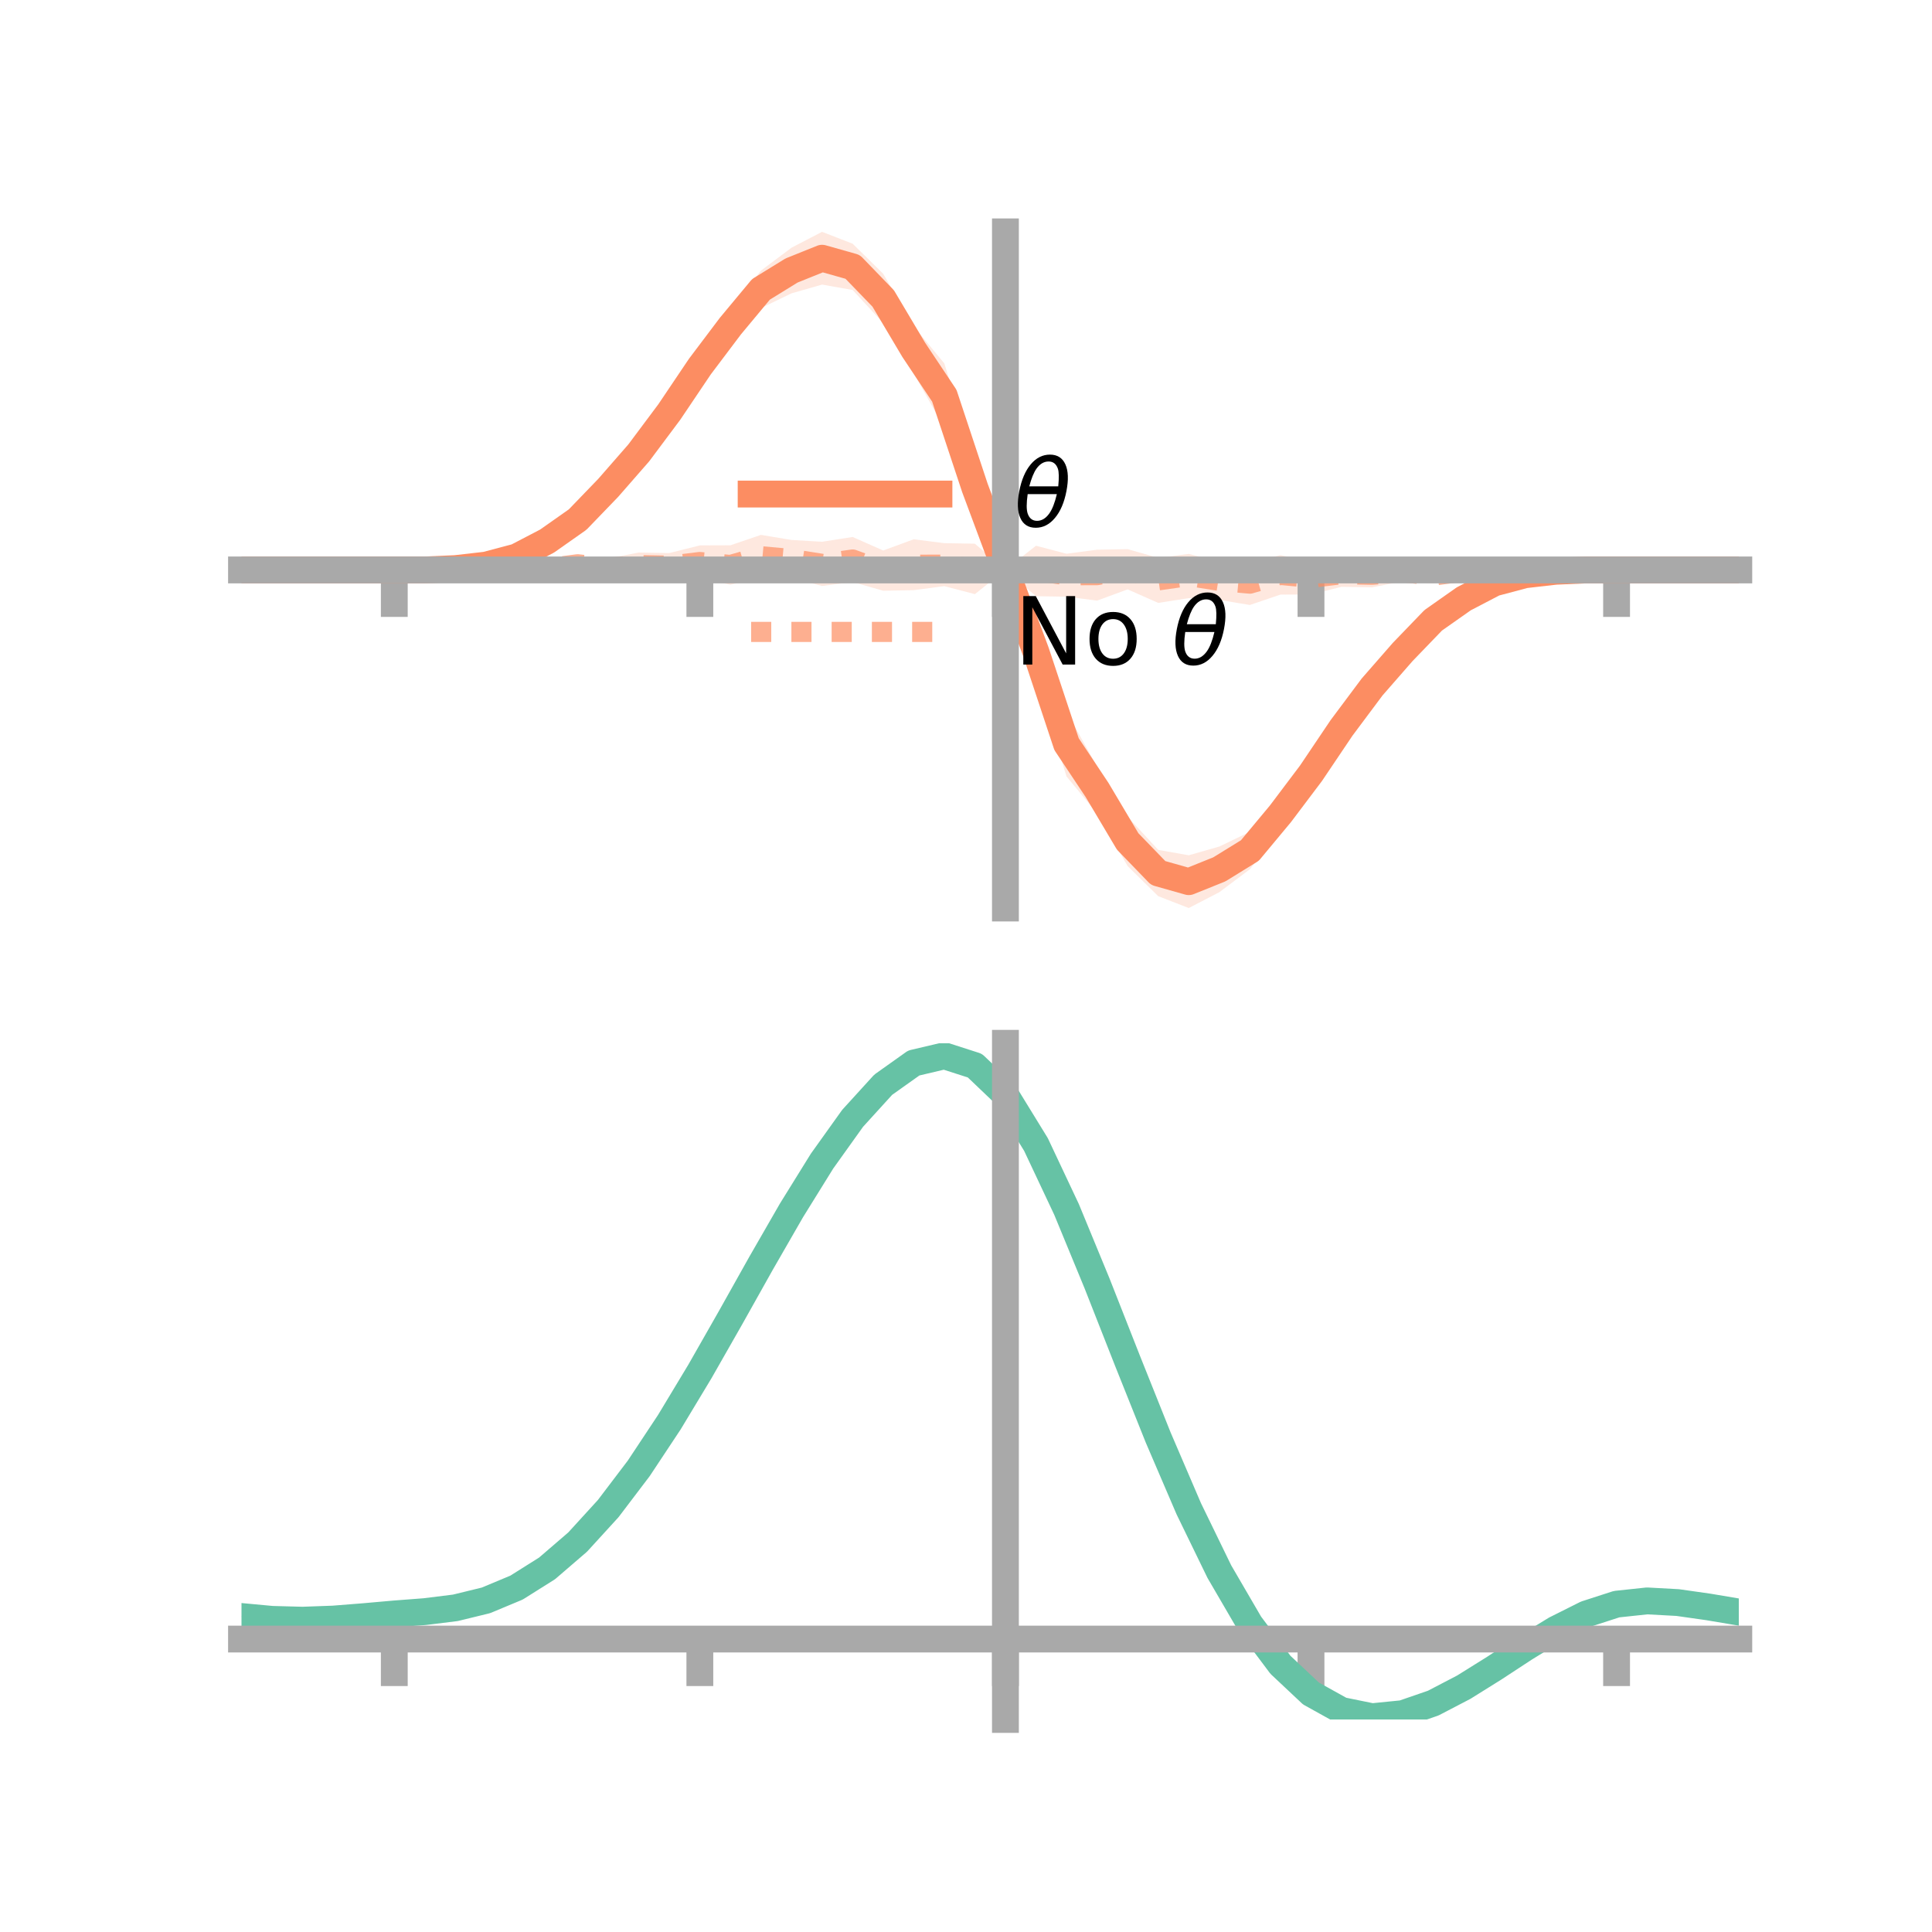 <?xml version="1.0" encoding="utf-8" standalone="no"?>
<!DOCTYPE svg PUBLIC "-//W3C//DTD SVG 1.1//EN"
  "http://www.w3.org/Graphics/SVG/1.1/DTD/svg11.dtd">
<!-- Created with matplotlib (https://matplotlib.org/) -->
<svg height="144pt" version="1.1" viewBox="0 0 144 144" width="144pt" xmlns="http://www.w3.org/2000/svg" xmlns:xlink="http://www.w3.org/1999/xlink">
 <defs>
  <style type="text/css">*{stroke-linecap:butt;stroke-linejoin:round;}</style>
 </defs>
 <g id="figure_1">
  <g id="patch_1">
   <path d="M 0 144 
L 144 144 
L 144 0 
L 0 0 
z
" style="fill:none;"/>
  </g>
  <g id="axes_1">
   <g id="patch_2">
    <path d="M 18 67.68 
L 129.6 67.68 
L 129.6 17.28 
L 18 17.28 
z
" style="fill:none;"/>
   </g>
   <g id="PolyCollection_1">
    <path clip-path="url(#pe958a3bdc4)" d="M 18 42.48 
L 18 42.48 
L 20.278 42.48 
L 22.555 42.48 
L 24.833 42.48 
L 27.11 42.48 
L 29.388 42.48 
L 31.665 42.434 
L 33.943 42.245 
L 36.22 41.873 
L 38.498 41.208 
L 40.776 39.912 
L 43.053 37.964 
L 45.331 35.574 
L 47.608 32.916 
L 49.886 29.749 
L 52.163 26.017 
L 54.441 23.026 
L 56.718 20.172 
L 58.996 18.461 
L 61.273 17.28 
L 63.551 18.165 
L 65.829 20.406 
L 68.106 24.33 
L 70.384 27.085 
L 72.661 34.364 
L 74.939 42.468 
L 77.216 46.608 
L 79.494 53.054 
L 81.771 57.135 
L 84.049 60.877 
L 86.327 63.346 
L 88.604 63.748 
L 90.882 63.096 
L 93.159 61.998 
L 95.437 59.378 
L 97.714 56.327 
L 99.992 53.292 
L 102.269 50.361 
L 104.547 47.807 
L 106.824 45.472 
L 109.102 44.215 
L 111.38 43.139 
L 113.657 42.593 
L 115.935 42.442 
L 118.212 42.436 
L 120.49 42.48 
L 122.767 42.48 
L 125.045 42.48 
L 127.322 42.48 
L 129.6 42.48 
L 129.6 42.48 
L 129.6 42.48 
L 127.322 42.48 
L 125.045 42.48 
L 122.767 42.48 
L 120.49 42.48 
L 118.212 42.526 
L 115.935 42.715 
L 113.657 43.087 
L 111.38 43.752 
L 109.102 45.048 
L 106.824 46.996 
L 104.547 49.386 
L 102.269 52.044 
L 99.992 55.211 
L 97.714 58.943 
L 95.437 61.934 
L 93.159 64.788 
L 90.882 66.499 
L 88.604 67.68 
L 86.327 66.795 
L 84.049 64.554 
L 81.771 60.63 
L 79.494 57.875 
L 77.216 50.596 
L 74.939 42.468 
L 72.661 38.352 
L 70.384 31.906 
L 68.106 27.825 
L 65.829 24.083 
L 63.551 21.614 
L 61.273 21.212 
L 58.996 21.864 
L 56.718 22.962 
L 54.441 25.582 
L 52.163 28.633 
L 49.886 31.668 
L 47.608 34.599 
L 45.331 37.153 
L 43.053 39.488 
L 40.776 40.745 
L 38.498 41.821 
L 36.22 42.367 
L 33.943 42.518 
L 31.665 42.524 
L 29.388 42.48 
L 27.11 42.48 
L 24.833 42.48 
L 22.555 42.48 
L 20.278 42.48 
L 18 42.48 
z
" style="fill:#fc8d62;fill-opacity:0.2;"/>
   </g>
   <g id="PolyCollection_2">
    <path clip-path="url(#pe958a3bdc4)" d="M 18 42.48 
L 18 42.48 
L 20.278 42.48 
L 22.555 42.48 
L 24.833 42.48 
L 27.11 42.48 
L 29.388 42.48 
L 31.665 42.404 
L 33.943 42.269 
L 36.22 42.101 
L 38.498 41.896 
L 40.776 41.845 
L 43.053 41.486 
L 45.331 41.636 
L 47.608 41.181 
L 49.886 41.222 
L 52.163 40.651 
L 54.441 40.643 
L 56.718 39.868 
L 58.996 40.246 
L 61.273 40.379 
L 63.551 40.023 
L 65.829 41.031 
L 68.106 40.195 
L 70.384 40.485 
L 72.661 40.523 
L 74.939 42.468 
L 77.216 40.676 
L 79.494 41.273 
L 81.771 40.972 
L 84.049 40.93 
L 86.327 41.579 
L 88.604 41.286 
L 90.882 41.873 
L 93.159 41.91 
L 95.437 41.379 
L 97.714 41.834 
L 99.992 41.849 
L 102.269 41.9 
L 104.547 41.976 
L 106.824 42.33 
L 109.102 42.085 
L 111.38 42.265 
L 113.657 42.314 
L 115.935 42.365 
L 118.212 42.447 
L 120.49 42.48 
L 122.767 42.48 
L 125.045 42.48 
L 127.322 42.48 
L 129.6 42.48 
L 129.6 42.48 
L 129.6 42.48 
L 127.322 42.48 
L 125.045 42.48 
L 122.767 42.48 
L 120.49 42.48 
L 118.212 42.556 
L 115.935 42.691 
L 113.657 42.859 
L 111.38 43.064 
L 109.102 43.115 
L 106.824 43.474 
L 104.547 43.324 
L 102.269 43.779 
L 99.992 43.738 
L 97.714 44.309 
L 95.437 44.317 
L 93.159 45.092 
L 90.882 44.714 
L 88.604 44.581 
L 86.327 44.937 
L 84.049 43.929 
L 81.771 44.765 
L 79.494 44.475 
L 77.216 44.437 
L 74.939 42.468 
L 72.661 44.284 
L 70.384 43.687 
L 68.106 43.988 
L 65.829 44.03 
L 63.551 43.381 
L 61.273 43.674 
L 58.996 43.087 
L 56.718 43.05 
L 54.441 43.581 
L 52.163 43.126 
L 49.886 43.111 
L 47.608 43.06 
L 45.331 42.984 
L 43.053 42.63 
L 40.776 42.875 
L 38.498 42.695 
L 36.22 42.646 
L 33.943 42.595 
L 31.665 42.513 
L 29.388 42.48 
L 27.11 42.48 
L 24.833 42.48 
L 22.555 42.48 
L 20.278 42.48 
L 18 42.48 
z
" style="fill:#fc8d62;fill-opacity:0.2;"/>
   </g>
   <g id="matplotlib.axis_1">
    <g id="xtick_1">
     <g id="line2d_1">
      <defs>
       <path d="M 0 0 
L 0 3.5 
" id="ma923f59ecc" style="stroke:#a9a9a9;stroke-width:2;"/>
      </defs>
      <g>
       <use style="fill:#a9a9a9;stroke:#a9a9a9;stroke-width:2;" x="29.388" xlink:href="#ma923f59ecc" y="42.48"/>
      </g>
     </g>
    </g>
    <g id="xtick_2">
     <g id="line2d_2">
      <g>
       <use style="fill:#a9a9a9;stroke:#a9a9a9;stroke-width:2;" x="52.163" xlink:href="#ma923f59ecc" y="42.48"/>
      </g>
     </g>
    </g>
    <g id="xtick_3">
     <g id="line2d_3">
      <g>
       <use style="fill:#a9a9a9;stroke:#a9a9a9;stroke-width:2;" x="74.939" xlink:href="#ma923f59ecc" y="42.48"/>
      </g>
     </g>
    </g>
    <g id="xtick_4">
     <g id="line2d_4">
      <g>
       <use style="fill:#a9a9a9;stroke:#a9a9a9;stroke-width:2;" x="97.714" xlink:href="#ma923f59ecc" y="42.48"/>
      </g>
     </g>
    </g>
    <g id="xtick_5">
     <g id="line2d_5">
      <g>
       <use style="fill:#a9a9a9;stroke:#a9a9a9;stroke-width:2;" x="120.49" xlink:href="#ma923f59ecc" y="42.48"/>
      </g>
     </g>
    </g>
   </g>
   <g id="matplotlib.axis_2"/>
   <g id="line2d_6">
    <path clip-path="url(#pe958a3bdc4)" d="M 18 42.48 
L 20.278 42.48 
L 22.555 42.48 
L 24.833 42.48 
L 27.11 42.48 
L 29.388 42.48 
L 31.665 42.479 
L 33.943 42.381 
L 36.22 42.12 
L 38.498 41.515 
L 40.776 40.328 
L 43.053 38.726 
L 45.331 36.364 
L 47.608 33.757 
L 49.886 30.708 
L 52.163 27.325 
L 54.441 24.304 
L 56.718 21.567 
L 58.996 20.163 
L 61.273 19.246 
L 63.551 19.89 
L 65.829 22.245 
L 68.106 26.077 
L 70.384 29.495 
L 72.661 36.358 
L 74.939 42.468 
L 77.216 48.602 
L 79.494 55.465 
L 81.771 58.883 
L 84.049 62.715 
L 86.327 65.07 
L 88.604 65.714 
L 90.882 64.797 
L 93.159 63.393 
L 95.437 60.656 
L 97.714 57.635 
L 99.992 54.252 
L 102.269 51.203 
L 104.547 48.596 
L 106.824 46.234 
L 109.102 44.632 
L 111.38 43.445 
L 113.657 42.84 
L 115.935 42.579 
L 118.212 42.481 
L 120.49 42.48 
L 122.767 42.48 
L 125.045 42.48 
L 127.322 42.48 
L 129.6 42.48 
" style="fill:none;stroke:#fc8d62;stroke-linecap:square;stroke-width:2;"/>
   </g>
   <g id="line2d_7">
    <path clip-path="url(#pe958a3bdc4)" d="M 18 42.48 
L 20.278 42.48 
L 22.555 42.48 
L 24.833 42.48 
L 27.11 42.48 
L 29.388 42.48 
L 31.665 42.458 
L 33.943 42.432 
L 36.22 42.373 
L 38.498 42.295 
L 40.776 42.36 
L 43.053 42.058 
L 45.331 42.31 
L 47.608 42.121 
L 49.886 42.166 
L 52.163 41.889 
L 54.441 42.112 
L 56.718 41.459 
L 58.996 41.666 
L 61.273 42.026 
L 63.551 41.702 
L 65.829 42.53 
L 68.106 42.092 
L 70.384 42.086 
L 72.661 42.404 
L 74.939 42.468 
L 77.216 42.556 
L 79.494 42.874 
L 81.771 42.868 
L 84.049 42.43 
L 86.327 43.258 
L 88.604 42.934 
L 90.882 43.294 
L 93.159 43.501 
L 95.437 42.848 
L 97.714 43.071 
L 99.992 42.794 
L 102.269 42.839 
L 104.547 42.65 
L 106.824 42.902 
L 109.102 42.6 
L 111.38 42.665 
L 113.657 42.587 
L 115.935 42.528 
L 118.212 42.502 
L 120.49 42.48 
L 122.767 42.48 
L 125.045 42.48 
L 127.322 42.48 
L 129.6 42.48 
" style="fill:none;stroke:#fc8d62;stroke-dasharray:1.5,1.5;stroke-dashoffset:0;stroke-opacity:0.7;stroke-width:1.5;"/>
   </g>
   <g id="patch_3">
    <path d="M 74.939 67.68 
L 74.939 17.28 
" style="fill:none;stroke:#a9a9a9;stroke-linecap:square;stroke-linejoin:miter;stroke-width:2;"/>
   </g>
   <g id="patch_4">
    <path d="M 129.6 67.68 
L 129.6 17.28 
" style="fill:none;"/>
   </g>
   <g id="patch_5">
    <path d="M 18 42.48 
L 129.6 42.48 
" style="fill:none;stroke:#a9a9a9;stroke-linecap:square;stroke-linejoin:miter;stroke-width:2;"/>
   </g>
   <g id="patch_6">
    <path d="M 18 17.28 
L 129.6 17.28 
" style="fill:none;"/>
   </g>
   <g id="legend_1">
    <g id="line2d_8">
     <path d="M 55.985 36.824 
L 69.985 36.824 
" style="fill:none;stroke:#fc8d62;stroke-linecap:square;stroke-width:2;"/>
    </g>
    <g id="line2d_9"/>
    <g id="text_1">
     <!-- $\theta$ -->
     <g transform="translate(75.585 39.274)scale(0.07 -0.07)">
      <defs>
       <path d="M 45.516 34.672 
L 14.453 34.672 
Q 12.359 20.062 14.5 13.875 
Q 17.188 6.25 24.469 6.25 
Q 31.781 6.25 37.359 13.922 
Q 42.234 20.656 45.516 34.672 
z
M 47.016 42.969 
Q 48.344 56.844 46.625 61.719 
Q 43.953 69.438 36.766 69.438 
Q 29.297 69.438 23.828 61.812 
Q 19.531 55.672 16.156 42.969 
z
M 38.188 76.766 
Q 49.906 76.766 54.594 66.406 
Q 59.281 56.109 55.719 37.844 
Q 52.203 19.625 43.453 9.281 
Q 34.766 -1.125 23.047 -1.125 
Q 11.281 -1.125 6.641 9.281 
Q 2 19.625 5.516 37.844 
Q 9.078 56.109 17.719 66.406 
Q 26.422 76.766 38.188 76.766 
z
" id="DejaVuSans-Oblique-952"/>
      </defs>
      <use transform="translate(0 0.234)" xlink:href="#DejaVuSans-Oblique-952"/>
     </g>
    </g>
    <g id="line2d_10">
     <path d="M 55.985 47.099 
L 69.985 47.099 
" style="fill:none;stroke:#fc8d62;stroke-dasharray:1.5,1.5;stroke-dashoffset:0;stroke-opacity:0.7;stroke-width:1.5;"/>
    </g>
    <g id="line2d_11"/>
    <g id="text_2">
     <!-- No $\theta$ -->
     <g transform="translate(75.585 49.549)scale(0.07 -0.07)">
      <defs>
       <path d="M 9.812 72.906 
L 23.094 72.906 
L 55.422 11.922 
L 55.422 72.906 
L 64.984 72.906 
L 64.984 0 
L 51.703 0 
L 19.391 60.984 
L 19.391 0 
L 9.812 0 
z
" id="DejaVuSans-78"/>
       <path d="M 30.609 48.391 
Q 23.391 48.391 19.188 42.75 
Q 14.984 37.109 14.984 27.297 
Q 14.984 17.484 19.156 11.844 
Q 23.344 6.203 30.609 6.203 
Q 37.797 6.203 41.984 11.859 
Q 46.188 17.531 46.188 27.297 
Q 46.188 37.016 41.984 42.703 
Q 37.797 48.391 30.609 48.391 
z
M 30.609 56 
Q 42.328 56 49.016 48.375 
Q 55.719 40.766 55.719 27.297 
Q 55.719 13.875 49.016 6.219 
Q 42.328 -1.422 30.609 -1.422 
Q 18.844 -1.422 12.172 6.219 
Q 5.516 13.875 5.516 27.297 
Q 5.516 40.766 12.172 48.375 
Q 18.844 56 30.609 56 
z
" id="DejaVuSans-111"/>
       <path id="DejaVuSans-32"/>
      </defs>
      <use transform="translate(0 0.234)" xlink:href="#DejaVuSans-78"/>
      <use transform="translate(74.805 0.234)" xlink:href="#DejaVuSans-111"/>
      <use transform="translate(135.986 0.234)" xlink:href="#DejaVuSans-32"/>
      <use transform="translate(167.773 0.234)" xlink:href="#DejaVuSans-Oblique-952"/>
     </g>
    </g>
   </g>
  </g>
  <g id="axes_2">
   <g id="patch_7">
    <path d="M 18 128.16 
L 129.6 128.16 
L 129.6 77.76 
L 18 77.76 
z
" style="fill:none;"/>
   </g>
   <g id="PolyCollection_3">
    <path clip-path="url(#pf192010787)" d="M 18 120.525 
L 18 120.446 
L 20.278 120.668 
L 22.555 120.73 
L 24.833 120.641 
L 27.11 120.452 
L 29.388 120.242 
L 31.665 120.063 
L 33.943 119.775 
L 36.22 119.214 
L 38.498 118.252 
L 40.776 116.799 
L 43.053 114.801 
L 45.331 112.251 
L 47.608 109.182 
L 49.886 105.662 
L 52.163 101.792 
L 54.441 97.702 
L 56.718 93.547 
L 58.996 89.501 
L 61.273 85.753 
L 63.551 82.502 
L 65.829 79.952 
L 68.106 78.305 
L 70.384 77.76 
L 72.661 78.506 
L 74.939 80.714 
L 77.216 84.474 
L 79.494 89.382 
L 81.771 94.984 
L 84.049 100.859 
L 86.327 106.642 
L 88.604 112.03 
L 90.882 116.79 
L 93.159 120.758 
L 95.437 123.838 
L 97.714 126.002 
L 99.992 127.279 
L 102.269 127.749 
L 104.547 127.527 
L 106.824 126.754 
L 109.102 125.586 
L 111.38 124.186 
L 113.657 122.719 
L 115.935 121.344 
L 118.212 120.215 
L 120.49 119.482 
L 122.767 119.241 
L 125.045 119.371 
L 127.322 119.705 
L 129.6 120.1 
L 129.6 120.205 
L 129.6 120.205 
L 127.322 119.836 
L 125.045 119.521 
L 122.767 119.403 
L 120.49 119.648 
L 118.212 120.389 
L 115.935 121.542 
L 113.657 122.959 
L 111.38 124.475 
L 109.102 125.921 
L 106.824 127.126 
L 104.547 127.924 
L 102.269 128.16 
L 99.992 127.702 
L 97.714 126.447 
L 95.437 124.331 
L 93.159 121.335 
L 90.882 117.487 
L 88.604 112.876 
L 86.327 107.656 
L 84.049 102.049 
L 81.771 96.346 
L 79.494 90.905 
L 77.216 86.136 
L 74.939 82.484 
L 72.661 80.346 
L 70.384 79.627 
L 68.106 80.157 
L 65.829 81.747 
L 63.551 84.202 
L 61.273 87.324 
L 58.996 90.917 
L 56.718 94.789 
L 54.441 98.758 
L 52.163 102.661 
L 49.886 106.351 
L 47.608 109.706 
L 45.331 112.635 
L 43.053 115.075 
L 40.776 116.998 
L 38.498 118.409 
L 36.22 119.351 
L 33.943 119.9 
L 31.665 120.179 
L 29.388 120.347 
L 27.11 120.542 
L 24.833 120.713 
L 22.555 120.788 
L 20.278 120.728 
L 18 120.525 
z
" style="fill:#66c2a5;fill-opacity:0.2;"/>
   </g>
   <g id="matplotlib.axis_3">
    <g id="xtick_6">
     <g id="line2d_12">
      <g>
       <use style="fill:#a9a9a9;stroke:#a9a9a9;stroke-width:2;" x="29.388" xlink:href="#ma923f59ecc" y="122.166"/>
      </g>
     </g>
    </g>
    <g id="xtick_7">
     <g id="line2d_13">
      <g>
       <use style="fill:#a9a9a9;stroke:#a9a9a9;stroke-width:2;" x="52.163" xlink:href="#ma923f59ecc" y="122.166"/>
      </g>
     </g>
    </g>
    <g id="xtick_8">
     <g id="line2d_14">
      <g>
       <use style="fill:#a9a9a9;stroke:#a9a9a9;stroke-width:2;" x="74.939" xlink:href="#ma923f59ecc" y="122.166"/>
      </g>
     </g>
    </g>
    <g id="xtick_9">
     <g id="line2d_15">
      <g>
       <use style="fill:#a9a9a9;stroke:#a9a9a9;stroke-width:2;" x="97.714" xlink:href="#ma923f59ecc" y="122.166"/>
      </g>
     </g>
    </g>
    <g id="xtick_10">
     <g id="line2d_16">
      <g>
       <use style="fill:#a9a9a9;stroke:#a9a9a9;stroke-width:2;" x="120.49" xlink:href="#ma923f59ecc" y="122.166"/>
      </g>
     </g>
    </g>
   </g>
   <g id="matplotlib.axis_4"/>
   <g id="line2d_17">
    <path clip-path="url(#pf192010787)" d="M 18 120.486 
L 20.278 120.698 
L 22.555 120.759 
L 24.833 120.677 
L 27.11 120.497 
L 29.388 120.295 
L 31.665 120.121 
L 33.943 119.838 
L 36.22 119.282 
L 38.498 118.331 
L 40.776 116.898 
L 43.053 114.938 
L 45.331 112.443 
L 47.608 109.444 
L 49.886 106.006 
L 52.163 102.227 
L 54.441 98.23 
L 56.718 94.168 
L 58.996 90.209 
L 61.273 86.538 
L 63.551 83.352 
L 65.829 80.85 
L 68.106 79.231 
L 70.384 78.694 
L 72.661 79.426 
L 74.939 81.599 
L 77.216 85.305 
L 79.494 90.143 
L 81.771 95.665 
L 84.049 101.454 
L 86.327 107.149 
L 88.604 112.453 
L 90.882 117.138 
L 93.159 121.046 
L 95.437 124.085 
L 97.714 126.224 
L 99.992 127.49 
L 102.269 127.954 
L 104.547 127.725 
L 106.824 126.94 
L 109.102 125.753 
L 111.38 124.331 
L 113.657 122.839 
L 115.935 121.443 
L 118.212 120.302 
L 120.49 119.565 
L 122.767 119.322 
L 125.045 119.446 
L 127.322 119.77 
L 129.6 120.153 
" style="fill:none;stroke:#66c2a5;stroke-linecap:square;stroke-width:2;"/>
   </g>
   <g id="patch_8">
    <path d="M 74.939 128.16 
L 74.939 77.76 
" style="fill:none;stroke:#a9a9a9;stroke-linecap:square;stroke-linejoin:miter;stroke-width:2;"/>
   </g>
   <g id="patch_9">
    <path d="M 129.6 128.16 
L 129.6 77.76 
" style="fill:none;"/>
   </g>
   <g id="patch_10">
    <path d="M 18 122.166 
L 129.6 122.166 
" style="fill:none;stroke:#a9a9a9;stroke-linecap:square;stroke-linejoin:miter;stroke-width:2;"/>
   </g>
   <g id="patch_11">
    <path d="M 18 77.76 
L 129.6 77.76 
" style="fill:none;"/>
   </g>
  </g>
 </g>
 <defs>
  <clipPath id="pe958a3bdc4">
   <rect height="50.4" width="111.6" x="18" y="17.28"/>
  </clipPath>
  <clipPath id="pf192010787">
   <rect height="50.4" width="111.6" x="18" y="77.76"/>
  </clipPath>
 </defs>
</svg>
